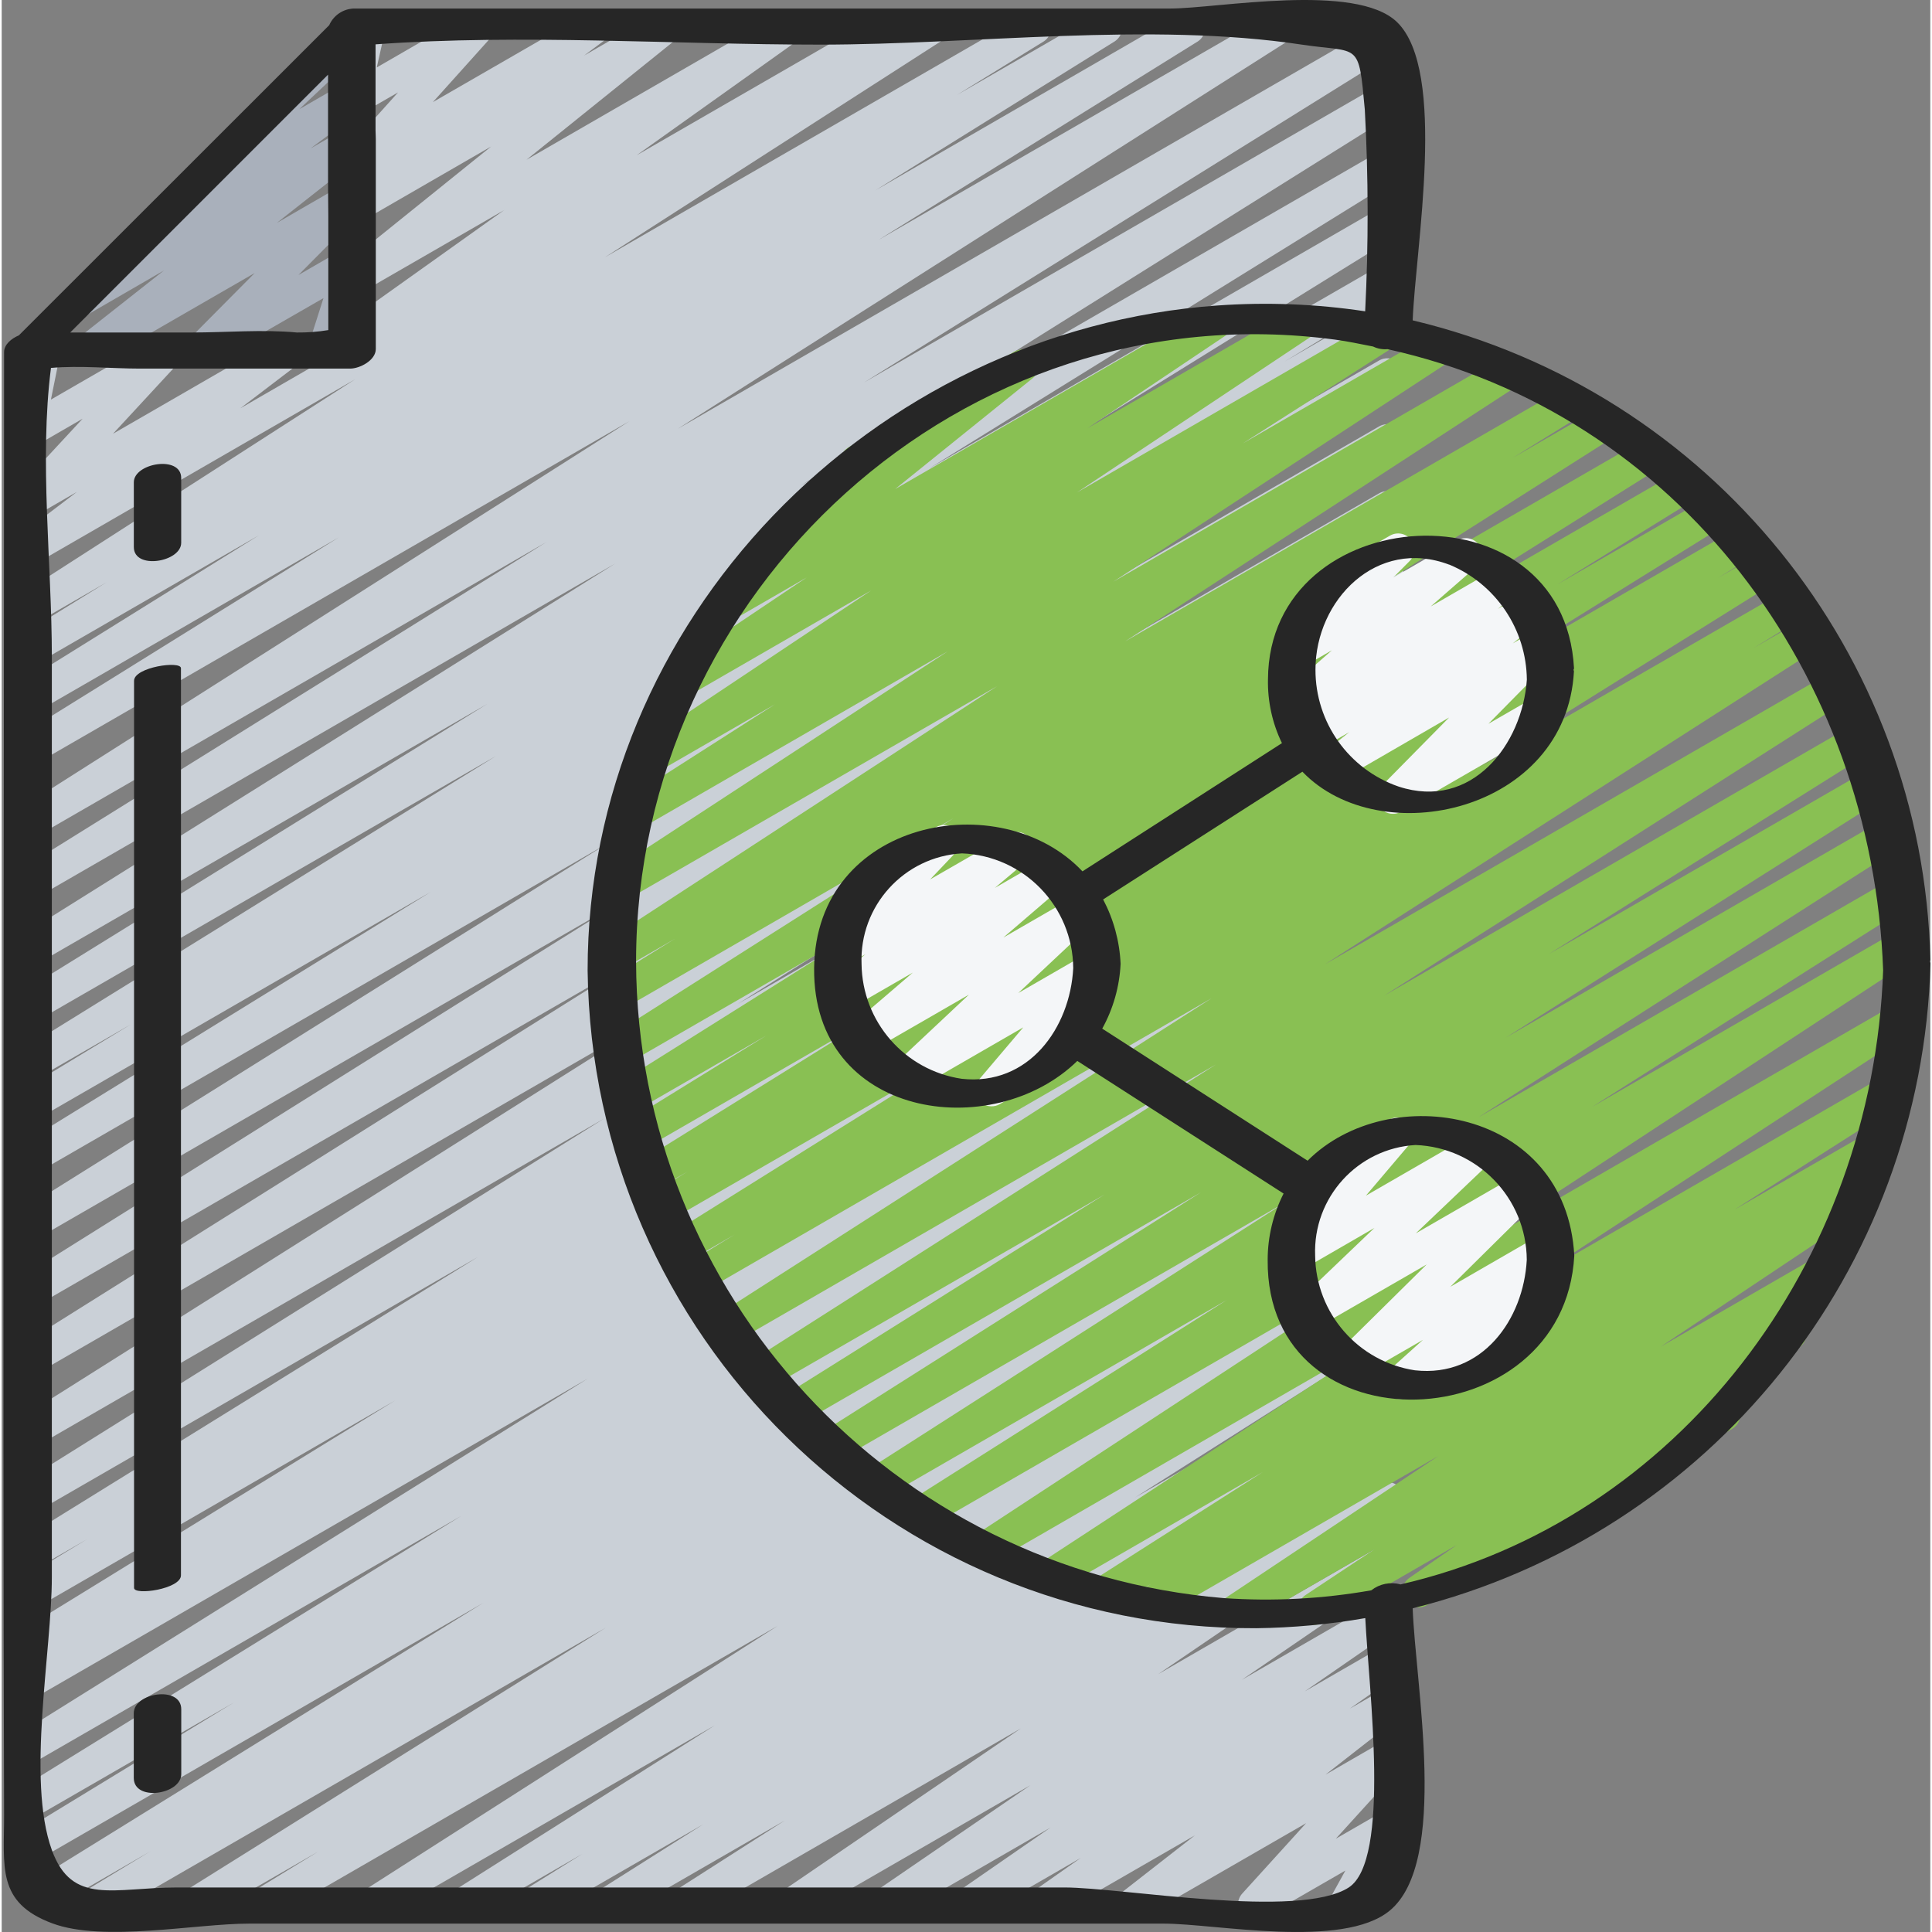 <svg height="508pt" viewBox="0 0 508 508.893" width="508pt" xmlns="http://www.w3.org/2000/svg"><rect x="0" y="0" width="508" height="508.893" fill="#808080" stroke="none"/><path d="m68.723 505.953c-1.91.004-3.594-1.266-4.113-3.109-.52-1.84.254-3.805 1.887-4.801l16.965-10.391-30.703 17.695c-2.008 1.129-4.551.453-5.738-1.52-1.191-1.973-.598-4.531 1.336-5.785l110.781-69.316-132.719 76.621c-2.023 1.152-4.598.473-5.785-1.531-1.188-2-.551-4.586 1.43-5.805l17.066-10.352-26.82 15.496c-2.02 1.211-4.641.555-5.852-1.469-1.211-2.02-.555-4.641 1.469-5.852l118.938-73.637-117.574 67.875c-2.012 1.074-4.516.379-5.68-1.586-1.164-1.961-.578-4.492 1.328-5.746l56.219-34.293-51.875 29.941c-2.012 1.094-4.523.402-5.699-1.562-1.172-1.965-.586-4.504 1.328-5.758l116.207-71.824-111.844 64.562c-2.004 1.055-4.484.363-5.648-1.578-1.168-1.941-.613-4.453 1.262-5.727l149.555-93.422-145.176 83.812c-2.023 1.129-4.574.438-5.754-1.559-1.176-1.992-.547-4.562 1.418-5.789l3.812-2.301c-2.059.844-4.418-.031-5.426-2.016-1.008-1.988-.32-4.41 1.578-5.57l98.738-60.77-94.387 54.539c-2.012 1.062-4.504.355-5.664-1.605-1.156-1.961-.57-4.484 1.328-5.734l17.641-10.691-13.312 7.68c-2.004 1.043-4.473.344-5.633-1.598-1.16-1.938-.605-4.445 1.266-5.715l120.566-74.676-116.207 67.09c-2.016 1.16-4.59.496-5.789-1.5-1.199-1.992-.578-4.578 1.395-5.812l153.805-96.215-149.418 86.254c-2.004 1.07-4.492.387-5.664-1.559-1.176-1.941-.621-4.465 1.258-5.738l173.457-109.402-169.059 97.602c-2.012 1.129-4.551.453-5.742-1.52-1.188-1.973-.598-4.531 1.336-5.785l161.043-101.023-156.648 90.426c-2.008 1.125-4.551.453-5.738-1.52-1.191-1.973-.598-4.531 1.336-5.785l157.5-98.66-153.105 88.387c-2.02 1.215-4.641.566-5.859-1.453-1.215-2.02-.562-4.645 1.457-5.859l154.562-96.727-150.176 86.715c-2.023 1.211-4.645.551-5.855-1.477-1.207-2.023-.547-4.645 1.477-5.852l108.254-66.766-103.883 59.973c-2.023 1.152-4.598.473-5.785-1.531-1.188-2-.551-4.586 1.43-5.809l29.289-17.773-24.945 14.387c-2.008 1.105-4.535.426-5.715-1.543-1.18-1.969-.594-4.52 1.332-5.77l125.438-77.723-121.062 69.855c-2.008 1.105-4.535.426-5.715-1.543-1.184-1.969-.594-4.52 1.328-5.77l123.113-76.238-118.734 68.566c-2.008 1.125-4.551.453-5.738-1.52-1.191-1.973-.598-4.535 1.336-5.785l156.852-98.246-152.457 88.031c-2.023 1.215-4.645.559-5.859-1.465-1.215-2.02-.559-4.645 1.465-5.855l138.77-86.395-134.383 77.578c-2.016 1.223-4.641.582-5.863-1.434s-.582-4.641 1.434-5.863l160.664-102.117-156.254 90.207c-2.008 1.105-4.535.422-5.715-1.543-1.184-1.969-.594-4.52 1.328-5.773l84.133-52.309-79.754 46.082c-2.031 1.211-4.66.547-5.871-1.484-1.211-2.031-.547-4.66 1.484-5.871l63.062-39.254-58.684 33.875c-1.309.785-2.938.809-4.27.062-1.332-.742-2.164-2.137-2.188-3.664-.023-1.523.77-2.945 2.078-3.727l22.852-14.113-18.48 10.664c-2.004 1.141-4.551.484-5.754-1.484-1.199-1.965-.621-4.531 1.309-5.793l88.488-56.918-84.051 48.527c-1.949 1.102-4.414.516-5.652-1.348-1.242-1.859-.836-4.359.934-5.734l15.445-11.758-10.738 6.195c-1.824 1.047-4.145.605-5.457-1.043s-1.227-4.004.203-5.555l17.5-18.875-12.254 7.082c-1.453.84-3.266.75-4.629-.23-1.359-.98-2.02-2.672-1.684-4.316l2.789-13.766c-1.59-.535-2.715-1.953-2.879-3.625-.164-1.668.664-3.277 2.121-4.113l4.266-2.477c1.453-.84 3.266-.746 4.629.234 1.359.98 2.02 2.672 1.684 4.316l-2.395 11.859 28.578-16.492c1.824-1.039 4.129-.594 5.438 1.047 1.309 1.641 1.23 3.988-.184 5.539l-17.477 18.902 44.273-25.559c1.945-1.102 4.41-.512 5.652 1.348 1.238 1.859.832 4.363-.934 5.734l-15.43 11.762 180.078-103.945c2.004-1.141 4.551-.484 5.754 1.484 1.199 1.965.621 4.531-1.309 5.793l-88.531 56.91 111.238-64.188c2.012-1.09 4.527-.402 5.699 1.562s.586 4.504-1.328 5.758l-22.895 14.121 37.195-21.441c2.012-1.109 4.539-.426 5.719 1.543s.59 4.516-1.332 5.77l-63.062 39.254 80.59-46.566c2.008-1.074 4.504-.383 5.672 1.57 1.168 1.953.598 4.48-1.293 5.742l-84.156 52.316 103.34-59.629c2.004-1.121 4.535-.453 5.727 1.508 1.191 1.961.617 4.516-1.301 5.777l-160.648 102.102 183.273-105.805c2.012-1.16 4.59-.496 5.785 1.5 1.199 1.992.578 4.578-1.391 5.812l-138.633 86.309 135.848-78.43c2.008-1.086 4.512-.402 5.691 1.551 1.176 1.957.605 4.488-1.297 5.754l-157.012 98.328 152.617-88.098c2.016-1.137 4.57-.457 5.758 1.527s.574 4.555-1.379 5.793l-123.035 76.195 118.613-68.504c2.016-1.137 4.57-.461 5.758 1.527 1.188 1.984.574 4.555-1.379 5.793l-125.355 77.652 121.02-69.812c2.02-1.094 4.543-.398 5.711 1.578 1.172 1.977.566 4.523-1.367 5.762l-29.387 17.852 25.043-14.508c2.027-1.203 4.645-.543 5.852 1.484 1.207 2.023.543 4.641-1.48 5.848l-108.16 66.758 103.789-59.949c2.008-1.086 4.512-.402 5.691 1.555 1.176 1.953.605 4.488-1.297 5.75l-154.648 96.805 150.254-86.742c2.008-1.086 4.512-.402 5.691 1.551 1.176 1.957.605 4.488-1.297 5.754l-157.438 98.637 153.043-88.32c2.008-1.086 4.512-.402 5.691 1.551 1.176 1.957.605 4.488-1.297 5.754l-161.074 101.016 156.68-90.453c2.012-1.125 4.551-.453 5.742 1.52 1.188 1.973.598 4.535-1.336 5.785l-173.441 109.398 169.035-97.598c2.016-1.16 4.59-.492 5.789 1.5 1.199 1.996.578 4.582-1.395 5.816l-153.848 96.238 149.453-86.273c2.004-1.043 4.477-.344 5.637 1.598 1.156 1.938.602 4.445-1.266 5.715l-120.492 74.574 116.121-67.02c2.02-1.098 4.543-.402 5.711 1.574 1.172 1.977.566 4.523-1.367 5.762l-17.766 10.754 13.422-7.742c2.012-1.059 4.496-.355 5.656 1.594 1.16 1.949.594 4.469-1.293 5.73l-98.645 60.715 94.281-54.434c2.02-1.098 4.543-.402 5.711 1.574 1.172 1.977.566 4.523-1.367 5.762l-3.848 2.32c2.051-.844 4.406.023 5.422 1.992 1.012 1.973.348 4.395-1.531 5.57l-149.496 93.387 145.109-83.777c1.312-.781 2.938-.805 4.27-.059 1.328.742 2.16 2.141 2.184 3.664.02 1.523-.773 2.941-2.082 3.723l-116.277 71.859 111.906-64.598c2.023-1.152 4.598-.469 5.785 1.531 1.188 2.004.551 4.586-1.43 5.809l-56.32 34.348 51.957-29.996c2.016-1.137 4.57-.457 5.758 1.527 1.188 1.988.574 4.555-1.379 5.793l-118.785 73.551 114.414-66.059c2.02-1.094 4.543-.398 5.711 1.578 1.172 1.977.566 4.523-1.367 5.762l-17.168 10.438 12.801-7.406c2.016-1.164 4.59-.496 5.789 1.496 1.195 1.996.578 4.582-1.395 5.816l-110.746 69.316 106.375-61.441c2.016-1.074 4.516-.375 5.68 1.586 1.168 1.961.582 4.492-1.324 5.746l-16.957 10.391 12.602-7.277c2.004-1.121 4.535-.453 5.73 1.508 1.191 1.961.617 4.516-1.301 5.781l-109.227 69.836 104.797-60.461c2.008-1.102 4.523-.426 5.707 1.531 1.188 1.961.613 4.504-1.293 5.766l-68.82 43.613 64.406-37.18c2.004-1.055 4.484-.363 5.648 1.578 1.168 1.941.613 4.457-1.262 5.727l-15.438 9.645 11.094-6.375c2.02-1.219 4.641-.57 5.859 1.445 1.219 2.02.57 4.641-1.445 5.859l-27.762 17.551 23.305-13.445c2.004-1.121 4.535-.453 5.73 1.508 1.191 1.961.617 4.516-1.301 5.777l-29.012 18.578 24.582-14.191c1.984-1.117 4.496-.477 5.707 1.449 1.211 1.93.691 4.469-1.176 5.77l-62.82 42.828 58.289-33.645c1.98-1.102 4.477-.465 5.688 1.453 1.207 1.918.703 4.445-1.145 5.758l-40.781 27.918 36.238-20.914c1.98-1.117 4.488-.484 5.703 1.434 1.219 1.922.715 4.461-1.145 5.77l-24.293 16.793 19.746-11.391c1.973-1.121 4.48-.5 5.703 1.414 1.219 1.918.727 4.453-1.121 5.77l-12.441 8.746 7.902-4.555c1.938-1.102 4.398-.523 5.645 1.324 1.246 1.852.855 4.348-.895 5.73l-19.027 14.867 14.277-8.242c1.816-1.051 4.129-.617 5.449 1.02 1.316 1.633 1.25 3.984-.16 5.539l-16.855 18.562 11.566-6.672c1.656-.957 3.75-.688 5.113.652 1.367 1.344 1.672 3.43.746 5.105l-4.332 7.844c1.93 0 3.621 1.297 4.121 3.16.496 1.867-.316 3.836-1.988 4.801l-10.652 6.145c-1.656.949-3.742.68-5.105-.66-1.363-1.336-1.672-3.418-.754-5.094l3.805-6.895-21.898 12.629c-1.816 1.035-4.117.602-5.43-1.027-1.316-1.625-1.254-3.965.141-5.523l16.844-18.562-43.555 25.113c-1.938 1.125-4.418.555-5.672-1.305-1.258-1.859-.855-4.371.91-5.75l19.023-14.848-37.973 21.902c-1.973 1.082-4.441.453-5.652-1.441-1.207-1.895-.742-4.402 1.066-5.734l12.504-8.789-27.664 15.965c-1.977 1.078-4.449.441-5.652-1.461-1.203-1.898-.723-4.406 1.094-5.73l24.25-16.777-41.512 23.969c-1.977 1.066-4.438.418-5.633-1.48-1.199-1.898-.719-4.398 1.094-5.719l40.754-27.914-60.844 35.113c-1.977 1.074-4.449.43-5.648-1.477-1.199-1.906-.707-4.418 1.117-5.734l62.855-42.863-86.738 50.074c-2 1.07-4.484.391-5.66-1.543-1.176-1.934-.637-4.453 1.23-5.734l29.012-18.559-44.797 25.836c-2.008 1.105-4.523.43-5.707-1.531-1.188-1.957-.613-4.5 1.293-5.762l27.727-17.539-43.027 24.832c-2.004 1.09-4.512.402-5.688-1.551-1.176-1.953-.605-4.488 1.293-5.754l15.531-9.699-29.465 17.004c-2 1.059-4.473.371-5.645-1.562-1.168-1.934-.629-4.441 1.23-5.723l68.84-43.625-88.199 50.91c-1.996 1.07-4.48.391-5.66-1.543-1.176-1.934-.637-4.453 1.23-5.734l109.16-69.82-133.547 77.098c-.648.387-1.383.598-2.137.605zm0 0" fill="#cad0d7"/><path d="m92.5 93.25c-1.855-.004-3.496-1.203-4.062-2.969-.562-1.766.078-3.695 1.586-4.773l42.324-30.164-37.715 21.75c-1.93 1.09-4.371.527-5.621-1.301-1.254-1.828-.898-4.309.816-5.711l39.109-31.508-34.305 19.816c-1.953 1.102-4.426.504-5.66-1.367-1.234-1.875-.809-4.383.973-5.742l5.285-3.934-.598.34c-1.82 1.062-4.141.637-5.465-1s-1.258-3.992.156-5.551l15.07-16.793-9.762 5.629c-1.465.852-3.293.754-4.66-.246-1.367-1.004-2.012-2.723-1.641-4.379l2.621-11.664c-.906-.348-1.668-1-2.148-1.844-1.172-2.039-.477-4.641 1.559-5.82l4.27-2.43c1.469-.855 3.301-.758 4.672.25 1.367 1.004 2.008 2.727 1.633 4.383l-2.141 9.539 24.539-14.172c1.816-1.035 4.113-.605 5.43 1.016 1.316 1.621 1.266 3.957-.121 5.52l-15.07 16.77 40.422-23.305c1.953-1.105 4.43-.508 5.664 1.367 1.234 1.871.805 4.379-.977 5.738l-5.293 3.953 19.16-11.059c1.926-1.113 4.387-.551 5.645 1.281 1.262 1.836.898 4.332-.832 5.73l-39.137 31.488 66.707-38.5c1.969-1.125 4.477-.512 5.703 1.398 1.227 1.906.746 4.441-1.094 5.77l-42.316 30.156 64.707-37.324c1.32-.84 3-.891 4.367-.125 1.367.762 2.207 2.215 2.188 3.781s-.898 2.996-2.289 3.723l-141.566 81.707c-.648.379-1.387.578-2.133.574zm0 0" fill="#cad0d7"/><path d="m23.191 96.348c-1.82 0-3.438-1.156-4.031-2.871-.594-1.719-.035-3.625 1.395-4.75l22.188-17.492-20.234 11.715c-1.953 1.102-4.426.504-5.66-1.367-1.234-1.875-.809-4.383.977-5.742l28.789-21.484c-1.121-.703-1.855-1.883-1.984-3.199s.355-2.621 1.32-3.527l35.949-33.902c-.105-1.621.719-3.164 2.125-3.977l5.84-3.363c1.883-1.125 4.312-.641 5.617 1.125 1.309 1.766 1.062 4.23-.566 5.703l-16.52 15.547 11.52-6.648c1.949-1.078 4.402-.473 5.629 1.391 1.227 1.863.809 4.355-.953 5.719l-13.227 9.875 8.574-4.949c1.938-1.109 4.398-.543 5.652 1.305 1.254 1.844.871 4.344-.871 5.734l-22.25 17.527 17.52-10.121c1.852-1.082 4.219-.621 5.531 1.078 1.309 1.695 1.156 4.102-.359 5.621l-17.008 17.152 11.887-6.871c1.527-.883 3.441-.738 4.816.367 1.375 1.105 1.926 2.945 1.391 4.625l-4.164 13.023c1.574-.035 3.047.781 3.855 2.133.566.98.715 2.145.422 3.238s-1.012 2.023-1.992 2.59l-7.332 4.266c-1.527.887-3.445.742-4.82-.367s-1.926-2.949-1.383-4.633l3.926-12.297-29.961 17.23c-1.852 1.066-4.207.598-5.508-1.094-1.305-1.691-1.156-4.086.348-5.605l17.004-17.137-41.316 23.836c-.645.387-1.383.59-2.133.598zm0 0" fill="#a9b0bb"/><path d="m324.879 428.633c-1.883.004-3.543-1.227-4.09-3.027-.547-1.801.152-3.746 1.715-4.789l55.98-37.34-73.812 42.613c-2.008 1.105-4.523.43-5.707-1.531-1.184-1.957-.613-4.5 1.293-5.762l2.562-1.633-10.293 5.977c-2.016 1.223-4.637.578-5.863-1.434-1.223-2.016-.578-4.641 1.434-5.863l44.059-28.086-54.426 31.406c-1.992 1.098-4.5.434-5.691-1.504-1.195-1.941-.652-4.477 1.23-5.762l96.512-63.145-109.297 63.113c-1.992 1.113-4.512.461-5.711-1.484-1.203-1.941-.656-4.488 1.23-5.77l116.906-76.664-129.184 74.605c-2.008 1.148-4.566.488-5.766-1.492-1.199-1.98-.602-4.555 1.344-5.801l83.406-52.848-90.949 52.504c-2.008 1.18-4.59.527-5.801-1.461-1.211-1.988-.605-4.582 1.363-5.824l111.105-71.117-118.383 68.344c-2.012 1.148-4.566.484-5.766-1.496-1.199-1.977-.602-4.551 1.344-5.801l100.301-63.523-106.035 61.219c-2.008 1.125-4.551.453-5.738-1.52-1.191-1.973-.598-4.535 1.336-5.785l85.035-53.332-88.746 51.199c-2.016 1.223-4.641.582-5.863-1.434-1.223-2.016-.582-4.641 1.434-5.863l122.496-78.148-127.148 73.43c-2.008 1.18-4.59.527-5.801-1.461-1.211-1.988-.602-4.582 1.363-5.824l130.5-83.629-134.355 77.602c-2.023 1.207-4.645.543-5.852-1.48-1.203-2.023-.543-4.641 1.48-5.848l13.051-7.996-12.801 7.398c-1.988.992-4.402.293-5.555-1.605-1.148-1.898-.652-4.359 1.141-5.664l78.508-49.078-78.738 45.449c-2.016 1.117-4.551.43-5.73-1.551-1.176-1.98-.57-4.539 1.371-5.777l9.438-5.785-8.531 4.922c-2.012 1.109-4.539.426-5.719-1.543-1.18-1.969-.594-4.516 1.332-5.77l60.312-37.504-58.879 33.98c-2.012 1.09-4.527.398-5.699-1.566-1.172-1.965-.586-4.504 1.328-5.758l36.609-22.594-34.645 19.977c-2.008 1.086-4.512.402-5.688-1.555-1.176-1.953-.609-4.488 1.293-5.75l75.449-47.387-73.195 42.258c-2.004 1.082-4.504.406-5.684-1.539-1.18-1.945-.625-4.477 1.262-5.75l90.453-57.473-87.184 50.348c-2.012 1.109-4.539.426-5.719-1.543s-.594-4.516 1.332-5.77l18.156-11.246-14.172 8.176c-2 1.133-4.535.484-5.742-1.473-1.203-1.957-.645-4.52 1.27-5.789l103.57-67.492-97.621 56.32c-1.996 1.098-4.5.438-5.695-1.504-1.191-1.941-.648-4.473 1.23-5.758l89.113-58.258-81.066 46.816c-2.008 1.176-4.59.523-5.801-1.465-1.211-1.988-.602-4.582 1.363-5.824l39.945-25.539-31.898 18.406c-1.984 1.082-4.473.43-5.668-1.492-1.195-1.926-.68-4.445 1.172-5.746l61.789-41.191-48.785 28.16c-1.98 1.074-4.457.418-5.648-1.496-1.191-1.91-.691-4.422 1.145-5.73l36.23-24.312-20.102 11.605c-1.93 1.113-4.391.555-5.648-1.281-1.258-1.836-.895-4.332.836-5.73l38.398-30.926c-1.984.141-3.801-1.105-4.383-3.008-.582-1.902.227-3.953 1.949-4.945l43.617-25.172c1.926-1.113 4.387-.555 5.645 1.281 1.262 1.836.898 4.332-.832 5.73l-36.176 29.16 82.348-47.539c1.988-1.117 4.504-.469 5.711 1.465 1.203 1.938.672 4.477-1.203 5.77l-36.242 24.305 54.613-31.523c1.992-1.133 4.523-.488 5.734 1.457 1.211 1.949.664 4.504-1.238 5.789l-61.859 41.191 79.199-45.73c2.008-1.18 4.59-.527 5.801 1.461 1.211 1.988.605 4.582-1.363 5.824l-39.926 25.508 50.414-29.109c1.996-1.133 4.535-.484 5.742 1.473 1.203 1.957.645 4.52-1.27 5.789l-89.02 58.293 102.289-59.059c1.996-1.137 4.535-.484 5.738 1.473 1.207 1.957.645 4.516-1.27 5.789l-103.609 67.488 115.789-66.84c2.004-1.074 4.5-.383 5.668 1.57 1.172 1.953.602 4.48-1.293 5.742l-18.156 11.246 22.637-13.062c2.008-1.148 4.566-.488 5.766 1.492 1.199 1.98.602 4.555-1.344 5.801l-90.531 57.523 98.133-56.66c2.016-1.16 4.59-.496 5.789 1.5 1.199 1.992.578 4.578-1.395 5.812l-75.332 47.301 80.453-46.445c2.016-1.137 4.57-.461 5.754 1.527 1.188 1.984.578 4.555-1.375 5.793l-36.805 22.75 40.258-23.246c2.012-1.105 4.539-.426 5.719 1.543 1.18 1.969.594 4.52-1.332 5.77l-60.246 37.465 63.055-36.406c2.027-1.203 4.645-.535 5.848 1.492 1.207 2.023.539 4.645-1.488 5.848l-9.465 5.793 10.941-6.312c2.016-1.164 4.59-.496 5.789 1.496 1.199 1.996.578 4.582-1.395 5.816l-78.508 49.051 81.066-46.809c2.027-1.203 4.648-.539 5.855 1.488 1.207 2.023.543 4.645-1.484 5.852l-12.887 7.895 13.227-7.637c2.004-1.121 4.535-.453 5.73 1.508 1.191 1.961.617 4.516-1.301 5.777l-130.508 83.629 133.699-77.176c2.016-1.223 4.641-.582 5.863 1.434s.582 4.637-1.434 5.863l-122.48 78.105 123.93-71.547c2.016-1.16 4.59-.492 5.789 1.5 1.199 1.996.578 4.582-1.395 5.816l-85.051 53.34 84.652-48.871c2.016-1.219 4.641-.574 5.859 1.441 1.223 2.02.578 4.645-1.441 5.863l-100.367 63.559 99.285-57.32c2.004-1.121 4.535-.453 5.727 1.508 1.191 1.965.617 4.516-1.297 5.781l-111.039 71.082 109.031-62.941c2-1.086 4.5-.406 5.68 1.539 1.184 1.945.629 4.473-1.258 5.746l-83.492 52.906 80.215-46.301c1.992-1.082 4.48-.422 5.672 1.508 1.188 1.93.66 4.453-1.199 5.746l-116.91 76.664 111.789-64.531c1.996-1.098 4.5-.434 5.691 1.504 1.195 1.941.652 4.477-1.23 5.762l-96.578 63.109 89.719-51.797c2.004-1.121 4.535-.453 5.727 1.508 1.195 1.965.621 4.516-1.297 5.781l-44.031 28.074 36.07-20.797c2.004-1.102 4.523-.426 5.707 1.531 1.184 1.957.609 4.504-1.297 5.766l-7.176 4.523c1.758-.359 3.559.402 4.523 1.918 1.215 1.961.656 4.527-1.266 5.805l-55.961 37.34 42.949-24.789c1.988-1.07 4.465-.406 5.652 1.512 1.188 1.922.672 4.434-1.172 5.734l-18.262 12.066 2.797-1.605c1.984-1.152 4.523-.531 5.75 1.402 1.23 1.938.707 4.5-1.184 5.801l-19.566 13.551c1.875.117 3.449 1.449 3.883 3.277.43 1.828-.383 3.723-2.004 4.668l-80.453 46.453c-1.984 1.156-4.523.535-5.75-1.402-1.227-1.938-.707-4.5 1.184-5.797l12.492-8.664-35.43 20.48c-1.992 1.117-4.512.461-5.711-1.48-1.203-1.945-.66-4.488 1.23-5.773l18.246-12.098-34.629 19.992c-.648.375-1.383.574-2.133.57zm0 0" fill="#89c053"/><path d="m366.445 214.363c-1.723.004-3.277-1.031-3.945-2.617-.664-1.586-.312-3.418.898-4.645l17.852-18.109-28.742 16.641c-1.934 1.102-4.387.535-5.641-1.305-1.25-1.84-.879-4.332.855-5.727l7.234-5.75-8.363 4.828c-1.938 1.117-4.406.547-5.66-1.305-1.254-1.855-.863-4.359.891-5.742l5.121-3.996-3.559 2.047c-1.902 1.105-4.328.586-5.609-1.203-1.281-1.785-.996-4.254.66-5.699l11.945-10.496-7.27 4.199c-1.848 1.004-4.148.512-5.426-1.156-1.277-1.672-1.148-4.023.305-5.543l8.586-8.652c-1.535-.594-2.59-2.016-2.719-3.652-.125-1.641.703-3.207 2.129-4.027l19.703-11.375c1.852-1.066 4.207-.602 5.512 1.09 1.305 1.695 1.156 4.09-.348 5.609l-4.309 4.344 16.965-9.797c1.898-1.105 4.328-.586 5.609 1.203 1.281 1.785.996 4.254-.66 5.699l-12.059 10.523 18.039-10.41c1.938-1.117 4.41-.547 5.664 1.305 1.254 1.852.863 4.359-.895 5.742l-5.117 3.992 6.355-3.668c1.934-1.125 4.41-.562 5.668 1.285 1.262 1.848.879 4.355-.871 5.746l-7.23 5.734 6.246-3.602c1.848-1.066 4.199-.602 5.504 1.082 1.309 1.688 1.168 4.078-.324 5.602l-17.832 18.09 12.434-7.168c1.32-.84 3-.891 4.367-.125 1.367.762 2.207 2.215 2.188 3.781-.023 1.57-.902 3-2.289 3.727l-39.75 22.953c-.645.367-1.375.555-2.113.547zm0 0" fill="#f4f6f8"/><path d="m368.184 368.5c-1.766.008-3.355-1.078-3.992-2.727-.641-1.648-.195-3.52 1.117-4.707l9.047-8.141-17.281 9.969c-1.855 1.043-4.195.559-5.484-1.137-1.293-1.691-1.137-4.078.363-5.59l23.391-23.105-29.312 16.91c-1.871 1.148-4.309.684-5.629-1.066-1.324-1.75-1.102-4.219.508-5.707l20.66-19.754-19.422 11.238c-1.793 1.027-4.07.621-5.398-.969-1.324-1.59-1.32-3.902.016-5.484l11.953-14.027c-1.801.355-3.633-.461-4.574-2.039-1.18-2.039-.484-4.648 1.555-5.828l19.773-11.418c1.797-1.031 4.074-.621 5.398.973 1.324 1.594 1.312 3.906-.023 5.484l-11.512 13.562 28.758-16.598c1.871-1.148 4.309-.684 5.629 1.066 1.324 1.75 1.105 4.219-.508 5.707l-20.738 19.754 27.359-15.785c1.855-1.059 4.211-.578 5.508 1.125 1.293 1.703 1.129 4.102-.391 5.609l-23.387 23.133 23.652-13.652c1.879-1.02 4.219-.496 5.48 1.23 1.262 1.723 1.055 4.113-.488 5.594l-9.035 8.141 2.363-1.363c1.32-.84 3-.891 4.367-.125 1.367.762 2.207 2.215 2.188 3.781-.023 1.57-.898 2.996-2.289 3.723l-37.488 21.684c-.648.367-1.387.555-2.133.539zm0 0" fill="#f4f6f8"/><path d="m260.664 291.402c-1.66 0-3.172-.965-3.871-2.473-.699-1.508-.461-3.281.613-4.551l11.68-13.766-29.012 16.742c-1.883 1.129-4.316.641-5.621-1.121-1.305-1.766-1.059-4.234.57-5.703l19.746-18.535-26.156 15.086c-1.902 1.078-4.312.539-5.578-1.242-1.27-1.785-.98-4.234.664-5.68l16.305-13.984-16.211 9.344c-1.914 1.074-4.328.527-5.586-1.27-1.258-1.797-.949-4.254.711-5.684l8.578-7.211-4.184 2.406c-1.832 1.047-4.16.594-5.469-1.066-1.305-1.66-1.203-4.027.25-5.566l9.496-10c-1.715-.383-3.023-1.781-3.289-3.52s.562-3.461 2.086-4.34l19.703-11.375c1.836-1.062 4.172-.613 5.484 1.051 1.312 1.664 1.207 4.043-.254 5.582l-6.758 7.113 20.746-11.945c1.91-1.074 4.324-.527 5.586 1.27 1.258 1.797.949 4.254-.715 5.684l-8.586 7.23 13.656-7.879c1.906-1.098 4.336-.566 5.609 1.23 1.273 1.793.973 4.262-.695 5.699l-16.316 14.02 18.621-10.742c1.883-1.125 4.312-.641 5.621 1.125 1.305 1.762 1.059 4.23-.57 5.703l-19.746 18.535 18.312-10.566c1.797-1.039 4.082-.637 5.41.957 1.332 1.59 1.324 3.91-.02 5.496l-12.047 14.207c1.816-.387 3.672.434 4.617 2.031 1.176 2.039.477 4.648-1.562 5.828l-19.695 11.367c-.648.355-1.383.531-2.125.512zm0 0" fill="#f4f6f8"/><g fill="#262626"><path d="m508.047 253.777c0-.203-.113-.324-.145-.512-.035-.188.125-.289.117-.453-1.926-80.598-57.93-149.77-136.363-168.43.734-19.039 9.141-65.707-4.121-78.559-10.844-10.52-47.367-3.574-59.793-3.574h-215.039c-2.809.109-5.305 1.812-6.434 4.387l-81.742 81.695c-2.004.855-3.898 2.426-3.898 4.414 0 128.383-.41 256.766 0 385.152.043 13.797-2.059 23.234 12.73 28.73 13.484 5.008 37.699.059 51.797.059h240.922c13.715 0 47.164 6.77 59.52-3.414 15.633-12.848 6.762-59.441 6.059-79.641 78.441-19.578 134.219-89.039 136.391-169.855zm-422.016-196.934v30.105c-2.734.453-5.5.664-8.27.633-9.062-.852-18.586 0-27.699 0h-32.02l67.918-67.918v26.156c0 1.859.008 6.016.07 11.023zm268.797 440.32c-13.113 8.434-59.73 0-74.887 0h-233.777c-16.566 0-27.625 4.875-32.957-9.871-6.715-18.562 0-52.43 0-71.859v-242.484c0-24.414-3.344-51.652-.23-76.039 7.68-.676 15.887.18 23.5.18h55.297c2.559 0 6.766-2.176 6.766-5.164v-55.297c0-.715-.051-1.477-.066-2.199v-22.75c38.586-2.801 78.504.074 117.129.074 40.719 0 86.562-6.059 126.855 0 15.281 2.297 14.926-1.098 16.59 17.129.957 17.691.988 35.422.094 53.117-12.863-1.941-25.898-2.457-38.871-1.535-91.066 6.484-165.98 82.887-165.938 175.18 1.211 96.289 79.809 173.602 176.102 173.23 9.637-.117 19.246-1.008 28.738-2.664.922 18.832 6.77 63.777-4.383 70.973zm13.613-79.828c-2.66-.734-5.516-.156-7.68 1.555-12.824 2.262-25.879 2.953-38.871 2.055-87.277-7.266-154.504-80.074-154.793-167.652.043-97.648 85.922-176.949 184.09-163.84 3.41.457 6.723 1.176 10.051 1.824 1.176.566 2.48.805 3.781.691 76.621 16.887 127.727 85.648 130.559 163.617-2.723 77.191-54.117 145.016-127.18 161.766zm0 0"/><path d="m343.977 305.73-54.094-34.785c2.898-5.242 4.555-11.082 4.84-17.066-.262-5.922-1.836-11.719-4.602-16.965l52.488-33.645c20.582 21.434 69.531 10.531 71.527-26.453 0-.137-.094-.215-.109-.344-.02-.125.137-.289.125-.449-2.652-49.359-80.375-44.578-80.613 2.91-.117 5.812 1.141 11.574 3.68 16.809l-52.543 33.773c-21.562-22.852-70.277-13.652-70.68 25.508-.395 39.562 46.934 46.285 69.324 24.43l54.332 34.93c-2.746 5.402-4.184 11.379-4.191 17.441-.5 50.867 78.133 47.691 80.762-1.094-2.102-38.859-48.855-46.395-70.246-25zm37.316-157.016c12.266 5.105 20.305 17.035 20.438 30.32-1.172 17.066-14.508 34.449-33.75 28.16-13.16-4.523-21.977-16.918-21.93-30.832 0-18.27 16.117-34.902 35.273-27.613zm-128.43 135.441c-15.02-2.234-26.195-15.047-26.375-30.234-.598-15.301 11.168-28.258 26.453-29.141 16.277.633 29.18 13.945 29.305 30.234-.828 15.77-11.75 31.086-29.383 29.141zm119.469 76.801c-15.02-2.234-26.195-15.043-26.367-30.227-.59-15.293 11.172-28.246 26.453-29.133 16.273.629 29.176 13.941 29.293 30.227-.828 15.762-11.758 31.062-29.387 29.125zm0 0"/><path d="m34.789 451.238v17.066c0 6.332 12.508 4.395 12.508-1.008v-17.066c0-6.32-12.508-4.395-12.508 1.008zm0 0"/><path d="m34.863 179.324v238.934c0 2.066 12.355.297 12.355-3.312v-238.934c0-2.062-12.355-.297-12.355 3.312zm0 0"/><path d="m47.281 142.973v-17.066c0-6.078-12.477-3.953-12.477 1.125v17.066c0 6.078 12.477 3.953 12.477-1.125zm0 0"/></g></svg>